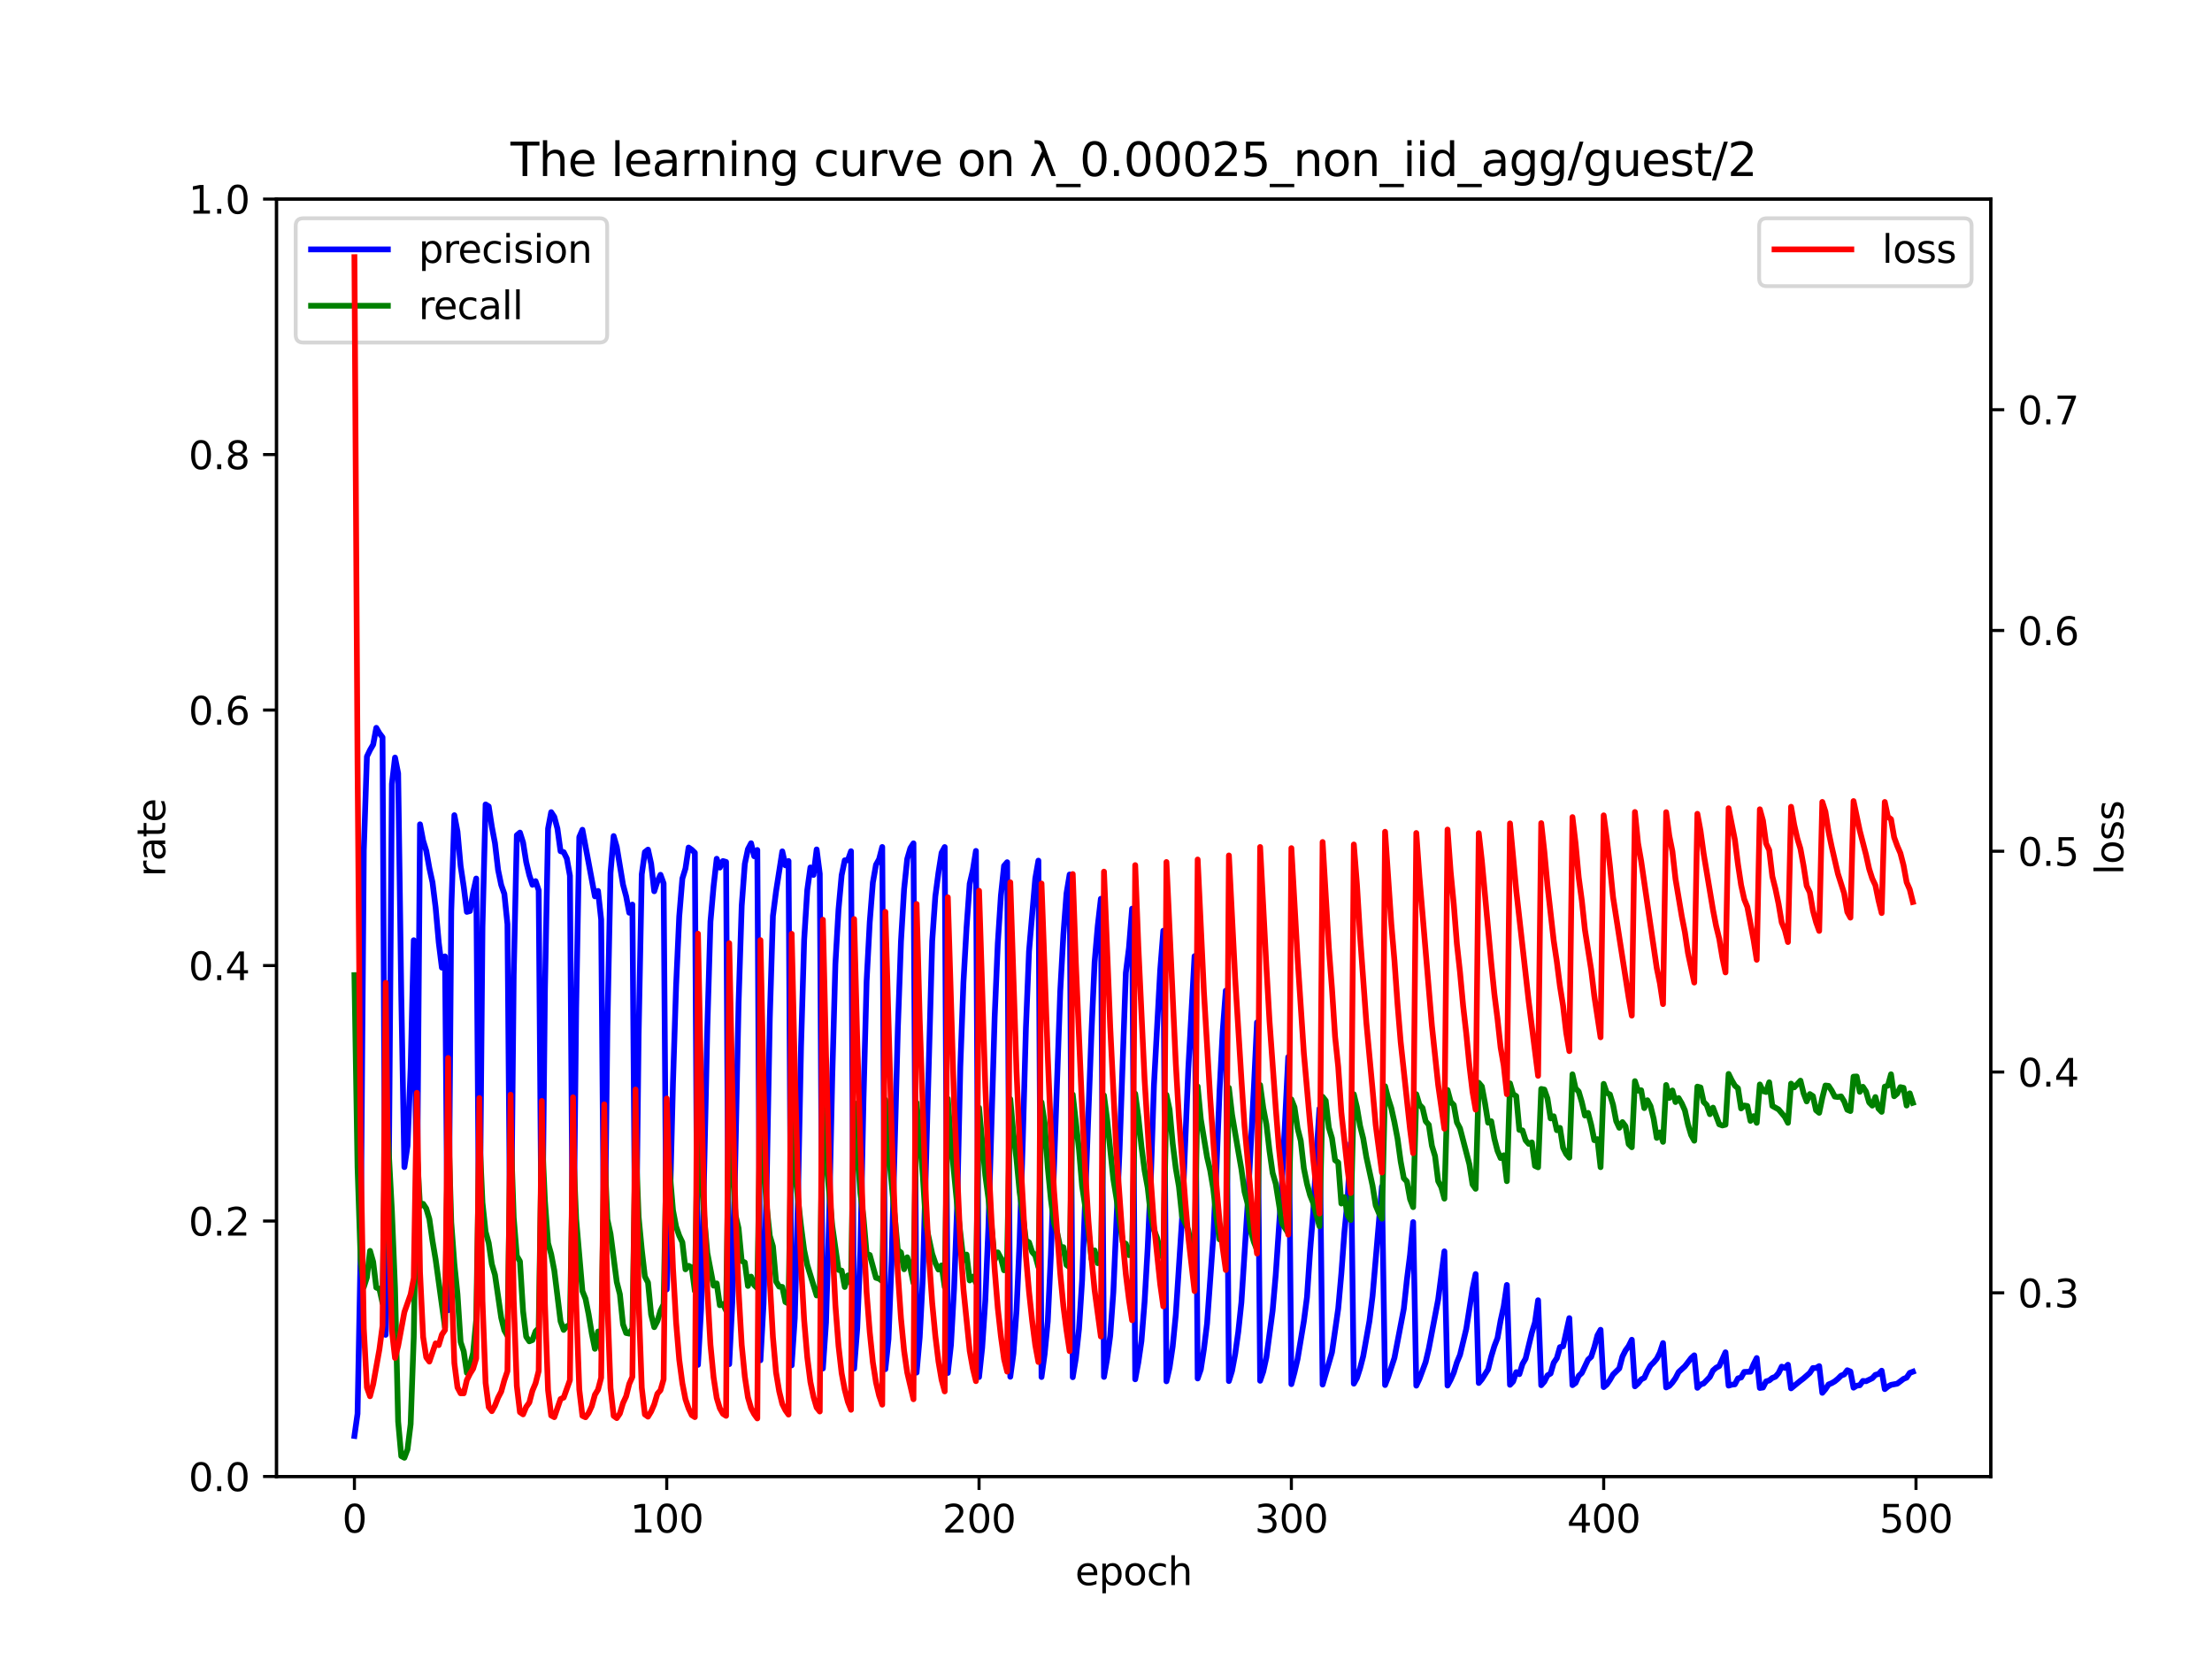 <?xml version="1.0" encoding="utf-8" standalone="no"?>
<!DOCTYPE svg PUBLIC "-//W3C//DTD SVG 1.1//EN"
  "http://www.w3.org/Graphics/SVG/1.1/DTD/svg11.dtd">
<svg xmlns:xlink="http://www.w3.org/1999/xlink" width="576pt" height="432pt" viewBox="0 0 576 432" xmlns="http://www.w3.org/2000/svg" version="1.1">
 <defs>
  <style type="text/css">*{stroke-linejoin: round; stroke-linecap: butt}</style>
 </defs>
 <g id="figure_1">
  <g id="patch_1">
   <path d="M 0 432 
L 576 432 
L 576 0 
L 0 0 
z
" style="fill: #ffffff"/>
  </g>
  <g id="axes_1">
   <g id="patch_2">
    <path d="M 72 384.48 
L 518.4 384.48 
L 518.4 51.84 
L 72 51.84 
z
" style="fill: #ffffff"/>
   </g>
   <g id="matplotlib.axis_1">
    <g id="xtick_1">
     <g id="line2d_1">
      <defs>
       <path id="m9021e079ed" d="M 0 0 
L 0 3.5 
" style="stroke: #000000; stroke-width: 0.8"/>
      </defs>
      <g>
       <use xlink:href="#m9021e079ed" x="92.291" y="384.48" style="stroke: #000000; stroke-width: 0.8"/>
      </g>
     </g>
     <g id="text_1">
      <!-- 0 -->
      <g transform="translate(89.11 399.078) scale(0.1 -0.1)">
       <defs>
        <path id="DejaVuSans-30" d="M 2034 4250 
Q 1547 4250 1301 3770 
Q 1056 3291 1056 2328 
Q 1056 1369 1301 889 
Q 1547 409 2034 409 
Q 2525 409 2770 889 
Q 3016 1369 3016 2328 
Q 3016 3291 2770 3770 
Q 2525 4250 2034 4250 
z
M 2034 4750 
Q 2819 4750 3233 4129 
Q 3647 3509 3647 2328 
Q 3647 1150 3233 529 
Q 2819 -91 2034 -91 
Q 1250 -91 836 529 
Q 422 1150 422 2328 
Q 422 3509 836 4129 
Q 1250 4750 2034 4750 
z
" transform="scale(0.016)"/>
       </defs>
       <use xlink:href="#DejaVuSans-30"/>
      </g>
     </g>
    </g>
    <g id="xtick_2">
     <g id="line2d_2">
      <g>
       <use xlink:href="#m9021e079ed" x="173.617" y="384.48" style="stroke: #000000; stroke-width: 0.8"/>
      </g>
     </g>
     <g id="text_2">
      <!-- 100 -->
      <g transform="translate(164.073 399.078) scale(0.1 -0.1)">
       <defs>
        <path id="DejaVuSans-31" d="M 794 531 
L 1825 531 
L 1825 4091 
L 703 3866 
L 703 4441 
L 1819 4666 
L 2450 4666 
L 2450 531 
L 3481 531 
L 3481 0 
L 794 0 
L 794 531 
z
" transform="scale(0.016)"/>
       </defs>
       <use xlink:href="#DejaVuSans-31"/>
       <use xlink:href="#DejaVuSans-30" x="63.623"/>
       <use xlink:href="#DejaVuSans-30" x="127.246"/>
      </g>
     </g>
    </g>
    <g id="xtick_3">
     <g id="line2d_3">
      <g>
       <use xlink:href="#m9021e079ed" x="254.943" y="384.48" style="stroke: #000000; stroke-width: 0.8"/>
      </g>
     </g>
     <g id="text_3">
      <!-- 200 -->
      <g transform="translate(245.4 399.078) scale(0.1 -0.1)">
       <defs>
        <path id="DejaVuSans-32" d="M 1228 531 
L 3431 531 
L 3431 0 
L 469 0 
L 469 531 
Q 828 903 1448 1529 
Q 2069 2156 2228 2338 
Q 2531 2678 2651 2914 
Q 2772 3150 2772 3378 
Q 2772 3750 2511 3984 
Q 2250 4219 1831 4219 
Q 1534 4219 1204 4116 
Q 875 4013 500 3803 
L 500 4441 
Q 881 4594 1212 4672 
Q 1544 4750 1819 4750 
Q 2544 4750 2975 4387 
Q 3406 4025 3406 3419 
Q 3406 3131 3298 2873 
Q 3191 2616 2906 2266 
Q 2828 2175 2409 1742 
Q 1991 1309 1228 531 
z
" transform="scale(0.016)"/>
       </defs>
       <use xlink:href="#DejaVuSans-32"/>
       <use xlink:href="#DejaVuSans-30" x="63.623"/>
       <use xlink:href="#DejaVuSans-30" x="127.246"/>
      </g>
     </g>
    </g>
    <g id="xtick_4">
     <g id="line2d_4">
      <g>
       <use xlink:href="#m9021e079ed" x="336.27" y="384.48" style="stroke: #000000; stroke-width: 0.8"/>
      </g>
     </g>
     <g id="text_4">
      <!-- 300 -->
      <g transform="translate(326.726 399.078) scale(0.1 -0.1)">
       <defs>
        <path id="DejaVuSans-33" d="M 2597 2516 
Q 3050 2419 3304 2112 
Q 3559 1806 3559 1356 
Q 3559 666 3084 287 
Q 2609 -91 1734 -91 
Q 1441 -91 1130 -33 
Q 819 25 488 141 
L 488 750 
Q 750 597 1062 519 
Q 1375 441 1716 441 
Q 2309 441 2620 675 
Q 2931 909 2931 1356 
Q 2931 1769 2642 2001 
Q 2353 2234 1838 2234 
L 1294 2234 
L 1294 2753 
L 1863 2753 
Q 2328 2753 2575 2939 
Q 2822 3125 2822 3475 
Q 2822 3834 2567 4026 
Q 2313 4219 1838 4219 
Q 1578 4219 1281 4162 
Q 984 4106 628 3988 
L 628 4550 
Q 988 4650 1302 4700 
Q 1616 4750 1894 4750 
Q 2613 4750 3031 4423 
Q 3450 4097 3450 3541 
Q 3450 3153 3228 2886 
Q 3006 2619 2597 2516 
z
" transform="scale(0.016)"/>
       </defs>
       <use xlink:href="#DejaVuSans-33"/>
       <use xlink:href="#DejaVuSans-30" x="63.623"/>
       <use xlink:href="#DejaVuSans-30" x="127.246"/>
      </g>
     </g>
    </g>
    <g id="xtick_5">
     <g id="line2d_5">
      <g>
       <use xlink:href="#m9021e079ed" x="417.596" y="384.48" style="stroke: #000000; stroke-width: 0.8"/>
      </g>
     </g>
     <g id="text_5">
      <!-- 400 -->
      <g transform="translate(408.052 399.078) scale(0.1 -0.1)">
       <defs>
        <path id="DejaVuSans-34" d="M 2419 4116 
L 825 1625 
L 2419 1625 
L 2419 4116 
z
M 2253 4666 
L 3047 4666 
L 3047 1625 
L 3713 1625 
L 3713 1100 
L 3047 1100 
L 3047 0 
L 2419 0 
L 2419 1100 
L 313 1100 
L 313 1709 
L 2253 4666 
z
" transform="scale(0.016)"/>
       </defs>
       <use xlink:href="#DejaVuSans-34"/>
       <use xlink:href="#DejaVuSans-30" x="63.623"/>
       <use xlink:href="#DejaVuSans-30" x="127.246"/>
      </g>
     </g>
    </g>
    <g id="xtick_6">
     <g id="line2d_6">
      <g>
       <use xlink:href="#m9021e079ed" x="498.922" y="384.48" style="stroke: #000000; stroke-width: 0.8"/>
      </g>
     </g>
     <g id="text_6">
      <!-- 500 -->
      <g transform="translate(489.379 399.078) scale(0.1 -0.1)">
       <defs>
        <path id="DejaVuSans-35" d="M 691 4666 
L 3169 4666 
L 3169 4134 
L 1269 4134 
L 1269 2991 
Q 1406 3038 1543 3061 
Q 1681 3084 1819 3084 
Q 2600 3084 3056 2656 
Q 3513 2228 3513 1497 
Q 3513 744 3044 326 
Q 2575 -91 1722 -91 
Q 1428 -91 1123 -41 
Q 819 9 494 109 
L 494 744 
Q 775 591 1075 516 
Q 1375 441 1709 441 
Q 2250 441 2565 725 
Q 2881 1009 2881 1497 
Q 2881 1984 2565 2268 
Q 2250 2553 1709 2553 
Q 1456 2553 1204 2497 
Q 953 2441 691 2322 
L 691 4666 
z
" transform="scale(0.016)"/>
       </defs>
       <use xlink:href="#DejaVuSans-35"/>
       <use xlink:href="#DejaVuSans-30" x="63.623"/>
       <use xlink:href="#DejaVuSans-30" x="127.246"/>
      </g>
     </g>
    </g>
    <g id="text_7">
     <!-- epoch -->
     <g transform="translate(279.972 412.757) scale(0.1 -0.1)">
      <defs>
       <path id="DejaVuSans-65" d="M 3597 1894 
L 3597 1613 
L 953 1613 
Q 991 1019 1311 708 
Q 1631 397 2203 397 
Q 2534 397 2845 478 
Q 3156 559 3463 722 
L 3463 178 
Q 3153 47 2828 -22 
Q 2503 -91 2169 -91 
Q 1331 -91 842 396 
Q 353 884 353 1716 
Q 353 2575 817 3079 
Q 1281 3584 2069 3584 
Q 2775 3584 3186 3129 
Q 3597 2675 3597 1894 
z
M 3022 2063 
Q 3016 2534 2758 2815 
Q 2500 3097 2075 3097 
Q 1594 3097 1305 2825 
Q 1016 2553 972 2059 
L 3022 2063 
z
" transform="scale(0.016)"/>
       <path id="DejaVuSans-70" d="M 1159 525 
L 1159 -1331 
L 581 -1331 
L 581 3500 
L 1159 3500 
L 1159 2969 
Q 1341 3281 1617 3432 
Q 1894 3584 2278 3584 
Q 2916 3584 3314 3078 
Q 3713 2572 3713 1747 
Q 3713 922 3314 415 
Q 2916 -91 2278 -91 
Q 1894 -91 1617 61 
Q 1341 213 1159 525 
z
M 3116 1747 
Q 3116 2381 2855 2742 
Q 2594 3103 2138 3103 
Q 1681 3103 1420 2742 
Q 1159 2381 1159 1747 
Q 1159 1113 1420 752 
Q 1681 391 2138 391 
Q 2594 391 2855 752 
Q 3116 1113 3116 1747 
z
" transform="scale(0.016)"/>
       <path id="DejaVuSans-6f" d="M 1959 3097 
Q 1497 3097 1228 2736 
Q 959 2375 959 1747 
Q 959 1119 1226 758 
Q 1494 397 1959 397 
Q 2419 397 2687 759 
Q 2956 1122 2956 1747 
Q 2956 2369 2687 2733 
Q 2419 3097 1959 3097 
z
M 1959 3584 
Q 2709 3584 3137 3096 
Q 3566 2609 3566 1747 
Q 3566 888 3137 398 
Q 2709 -91 1959 -91 
Q 1206 -91 779 398 
Q 353 888 353 1747 
Q 353 2609 779 3096 
Q 1206 3584 1959 3584 
z
" transform="scale(0.016)"/>
       <path id="DejaVuSans-63" d="M 3122 3366 
L 3122 2828 
Q 2878 2963 2633 3030 
Q 2388 3097 2138 3097 
Q 1578 3097 1268 2742 
Q 959 2388 959 1747 
Q 959 1106 1268 751 
Q 1578 397 2138 397 
Q 2388 397 2633 464 
Q 2878 531 3122 666 
L 3122 134 
Q 2881 22 2623 -34 
Q 2366 -91 2075 -91 
Q 1284 -91 818 406 
Q 353 903 353 1747 
Q 353 2603 823 3093 
Q 1294 3584 2113 3584 
Q 2378 3584 2631 3529 
Q 2884 3475 3122 3366 
z
" transform="scale(0.016)"/>
       <path id="DejaVuSans-68" d="M 3513 2113 
L 3513 0 
L 2938 0 
L 2938 2094 
Q 2938 2591 2744 2837 
Q 2550 3084 2163 3084 
Q 1697 3084 1428 2787 
Q 1159 2491 1159 1978 
L 1159 0 
L 581 0 
L 581 4863 
L 1159 4863 
L 1159 2956 
Q 1366 3272 1645 3428 
Q 1925 3584 2291 3584 
Q 2894 3584 3203 3211 
Q 3513 2838 3513 2113 
z
" transform="scale(0.016)"/>
      </defs>
      <use xlink:href="#DejaVuSans-65"/>
      <use xlink:href="#DejaVuSans-70" x="61.523"/>
      <use xlink:href="#DejaVuSans-6f" x="125"/>
      <use xlink:href="#DejaVuSans-63" x="186.182"/>
      <use xlink:href="#DejaVuSans-68" x="241.162"/>
     </g>
    </g>
   </g>
   <g id="matplotlib.axis_2">
    <g id="ytick_1">
     <g id="line2d_7">
      <defs>
       <path id="mcb23f4c0fc" d="M 0 0 
L -3.5 0 
" style="stroke: #000000; stroke-width: 0.8"/>
      </defs>
      <g>
       <use xlink:href="#mcb23f4c0fc" x="72" y="384.48" style="stroke: #000000; stroke-width: 0.8"/>
      </g>
     </g>
     <g id="text_8">
      <!-- 0.0 -->
      <g transform="translate(49.097 388.279) scale(0.1 -0.1)">
       <defs>
        <path id="DejaVuSans-2e" d="M 684 794 
L 1344 794 
L 1344 0 
L 684 0 
L 684 794 
z
" transform="scale(0.016)"/>
       </defs>
       <use xlink:href="#DejaVuSans-30"/>
       <use xlink:href="#DejaVuSans-2e" x="63.623"/>
       <use xlink:href="#DejaVuSans-30" x="95.41"/>
      </g>
     </g>
    </g>
    <g id="ytick_2">
     <g id="line2d_8">
      <g>
       <use xlink:href="#mcb23f4c0fc" x="72" y="317.952" style="stroke: #000000; stroke-width: 0.8"/>
      </g>
     </g>
     <g id="text_9">
      <!-- 0.2 -->
      <g transform="translate(49.097 321.751) scale(0.1 -0.1)">
       <use xlink:href="#DejaVuSans-30"/>
       <use xlink:href="#DejaVuSans-2e" x="63.623"/>
       <use xlink:href="#DejaVuSans-32" x="95.41"/>
      </g>
     </g>
    </g>
    <g id="ytick_3">
     <g id="line2d_9">
      <g>
       <use xlink:href="#mcb23f4c0fc" x="72" y="251.424" style="stroke: #000000; stroke-width: 0.8"/>
      </g>
     </g>
     <g id="text_10">
      <!-- 0.4 -->
      <g transform="translate(49.097 255.223) scale(0.1 -0.1)">
       <use xlink:href="#DejaVuSans-30"/>
       <use xlink:href="#DejaVuSans-2e" x="63.623"/>
       <use xlink:href="#DejaVuSans-34" x="95.41"/>
      </g>
     </g>
    </g>
    <g id="ytick_4">
     <g id="line2d_10">
      <g>
       <use xlink:href="#mcb23f4c0fc" x="72" y="184.896" style="stroke: #000000; stroke-width: 0.8"/>
      </g>
     </g>
     <g id="text_11">
      <!-- 0.6 -->
      <g transform="translate(49.097 188.695) scale(0.1 -0.1)">
       <defs>
        <path id="DejaVuSans-36" d="M 2113 2584 
Q 1688 2584 1439 2293 
Q 1191 2003 1191 1497 
Q 1191 994 1439 701 
Q 1688 409 2113 409 
Q 2538 409 2786 701 
Q 3034 994 3034 1497 
Q 3034 2003 2786 2293 
Q 2538 2584 2113 2584 
z
M 3366 4563 
L 3366 3988 
Q 3128 4100 2886 4159 
Q 2644 4219 2406 4219 
Q 1781 4219 1451 3797 
Q 1122 3375 1075 2522 
Q 1259 2794 1537 2939 
Q 1816 3084 2150 3084 
Q 2853 3084 3261 2657 
Q 3669 2231 3669 1497 
Q 3669 778 3244 343 
Q 2819 -91 2113 -91 
Q 1303 -91 875 529 
Q 447 1150 447 2328 
Q 447 3434 972 4092 
Q 1497 4750 2381 4750 
Q 2619 4750 2861 4703 
Q 3103 4656 3366 4563 
z
" transform="scale(0.016)"/>
       </defs>
       <use xlink:href="#DejaVuSans-30"/>
       <use xlink:href="#DejaVuSans-2e" x="63.623"/>
       <use xlink:href="#DejaVuSans-36" x="95.41"/>
      </g>
     </g>
    </g>
    <g id="ytick_5">
     <g id="line2d_11">
      <g>
       <use xlink:href="#mcb23f4c0fc" x="72" y="118.368" style="stroke: #000000; stroke-width: 0.8"/>
      </g>
     </g>
     <g id="text_12">
      <!-- 0.8 -->
      <g transform="translate(49.097 122.167) scale(0.1 -0.1)">
       <defs>
        <path id="DejaVuSans-38" d="M 2034 2216 
Q 1584 2216 1326 1975 
Q 1069 1734 1069 1313 
Q 1069 891 1326 650 
Q 1584 409 2034 409 
Q 2484 409 2743 651 
Q 3003 894 3003 1313 
Q 3003 1734 2745 1975 
Q 2488 2216 2034 2216 
z
M 1403 2484 
Q 997 2584 770 2862 
Q 544 3141 544 3541 
Q 544 4100 942 4425 
Q 1341 4750 2034 4750 
Q 2731 4750 3128 4425 
Q 3525 4100 3525 3541 
Q 3525 3141 3298 2862 
Q 3072 2584 2669 2484 
Q 3125 2378 3379 2068 
Q 3634 1759 3634 1313 
Q 3634 634 3220 271 
Q 2806 -91 2034 -91 
Q 1263 -91 848 271 
Q 434 634 434 1313 
Q 434 1759 690 2068 
Q 947 2378 1403 2484 
z
M 1172 3481 
Q 1172 3119 1398 2916 
Q 1625 2713 2034 2713 
Q 2441 2713 2670 2916 
Q 2900 3119 2900 3481 
Q 2900 3844 2670 4047 
Q 2441 4250 2034 4250 
Q 1625 4250 1398 4047 
Q 1172 3844 1172 3481 
z
" transform="scale(0.016)"/>
       </defs>
       <use xlink:href="#DejaVuSans-30"/>
       <use xlink:href="#DejaVuSans-2e" x="63.623"/>
       <use xlink:href="#DejaVuSans-38" x="95.41"/>
      </g>
     </g>
    </g>
    <g id="ytick_6">
     <g id="line2d_12">
      <g>
       <use xlink:href="#mcb23f4c0fc" x="72" y="51.84" style="stroke: #000000; stroke-width: 0.8"/>
      </g>
     </g>
     <g id="text_13">
      <!-- 1.0 -->
      <g transform="translate(49.097 55.639) scale(0.1 -0.1)">
       <use xlink:href="#DejaVuSans-31"/>
       <use xlink:href="#DejaVuSans-2e" x="63.623"/>
       <use xlink:href="#DejaVuSans-30" x="95.41"/>
      </g>
     </g>
    </g>
    <g id="text_14">
     <!-- rate -->
     <g transform="translate(43.017 228.316) rotate(-90) scale(0.1 -0.1)">
      <defs>
       <path id="DejaVuSans-72" d="M 2631 2963 
Q 2534 3019 2420 3045 
Q 2306 3072 2169 3072 
Q 1681 3072 1420 2755 
Q 1159 2438 1159 1844 
L 1159 0 
L 581 0 
L 581 3500 
L 1159 3500 
L 1159 2956 
Q 1341 3275 1631 3429 
Q 1922 3584 2338 3584 
Q 2397 3584 2469 3576 
Q 2541 3569 2628 3553 
L 2631 2963 
z
" transform="scale(0.016)"/>
       <path id="DejaVuSans-61" d="M 2194 1759 
Q 1497 1759 1228 1600 
Q 959 1441 959 1056 
Q 959 750 1161 570 
Q 1363 391 1709 391 
Q 2188 391 2477 730 
Q 2766 1069 2766 1631 
L 2766 1759 
L 2194 1759 
z
M 3341 1997 
L 3341 0 
L 2766 0 
L 2766 531 
Q 2569 213 2275 61 
Q 1981 -91 1556 -91 
Q 1019 -91 701 211 
Q 384 513 384 1019 
Q 384 1609 779 1909 
Q 1175 2209 1959 2209 
L 2766 2209 
L 2766 2266 
Q 2766 2663 2505 2880 
Q 2244 3097 1772 3097 
Q 1472 3097 1187 3025 
Q 903 2953 641 2809 
L 641 3341 
Q 956 3463 1253 3523 
Q 1550 3584 1831 3584 
Q 2591 3584 2966 3190 
Q 3341 2797 3341 1997 
z
" transform="scale(0.016)"/>
       <path id="DejaVuSans-74" d="M 1172 4494 
L 1172 3500 
L 2356 3500 
L 2356 3053 
L 1172 3053 
L 1172 1153 
Q 1172 725 1289 603 
Q 1406 481 1766 481 
L 2356 481 
L 2356 0 
L 1766 0 
Q 1100 0 847 248 
Q 594 497 594 1153 
L 594 3053 
L 172 3053 
L 172 3500 
L 594 3500 
L 594 4494 
L 1172 4494 
z
" transform="scale(0.016)"/>
      </defs>
      <use xlink:href="#DejaVuSans-72"/>
      <use xlink:href="#DejaVuSans-61" x="41.113"/>
      <use xlink:href="#DejaVuSans-74" x="102.393"/>
      <use xlink:href="#DejaVuSans-65" x="141.602"/>
     </g>
    </g>
   </g>
   <g id="line2d_13">
    <path d="M 92.291 373.92 
L 93.104 368.124 
L 93.917 325.462 
L 94.731 221.423 
L 95.544 196.993 
L 96.357 195.304 
L 97.17 193.9 
L 97.984 189.525 
L 98.797 190.92 
L 99.61 192 
L 100.424 347.593 
L 101.237 306.882 
L 102.05 204.156 
L 102.863 197.264 
L 103.677 201.375 
L 104.49 259.049 
L 105.303 303.911 
L 106.116 298.409 
L 106.93 278.071 
L 107.743 244.832 
L 108.556 316.946 
L 109.369 214.649 
L 110.183 218.9 
L 110.996 221.548 
L 111.809 226.077 
L 112.622 229.776 
L 113.436 236.345 
L 114.249 245.431 
L 115.062 251.973 
L 115.876 249.039 
L 116.689 341.203 
L 117.502 237.263 
L 118.315 212.27 
L 119.129 216.533 
L 119.942 225.506 
L 120.755 230.883 
L 121.568 237.453 
L 122.382 237.228 
L 123.195 232.403 
L 124.008 228.759 
L 124.821 332.397 
L 125.635 241.332 
L 126.448 209.472 
L 127.261 209.982 
L 128.074 215.253 
L 128.888 219.547 
L 129.701 226.516 
L 130.514 230.441 
L 131.328 232.746 
L 132.141 240.665 
L 132.954 336.263 
L 133.767 253.93 
L 134.581 217.484 
L 135.394 216.801 
L 136.207 219.377 
L 137.02 224.476 
L 137.834 227.889 
L 138.647 230.404 
L 139.46 229.445 
L 140.273 231.835 
L 141.087 334.561 
L 141.9 257.76 
L 142.713 215.778 
L 143.526 211.481 
L 144.34 212.715 
L 145.153 215.761 
L 145.966 221.653 
L 146.78 221.891 
L 147.593 223.534 
L 148.406 228.042 
L 149.219 337.743 
L 150.033 262.475 
L 150.846 217.96 
L 151.659 216.068 
L 154.912 233.407 
L 155.725 231.992 
L 156.539 239.453 
L 157.352 335.483 
L 158.165 267.399 
L 158.978 227.303 
L 159.792 217.707 
L 160.605 220.532 
L 162.232 230.355 
L 163.045 233.393 
L 163.858 237.674 
L 164.671 235.549 
L 165.485 338.325 
L 166.298 269.385 
L 167.111 227.672 
L 167.924 221.878 
L 168.738 221.234 
L 169.551 224.9 
L 170.364 232.079 
L 171.177 229.534 
L 171.991 227.792 
L 172.804 230.022 
L 173.617 335.779 
L 174.43 314.42 
L 175.244 281.86 
L 176.057 256.635 
L 176.87 238.65 
L 177.684 228.788 
L 178.497 226.15 
L 179.31 220.694 
L 180.123 221.256 
L 180.937 222.052 
L 181.75 355.406 
L 182.563 340.835 
L 184.19 267.476 
L 185.003 239.984 
L 185.816 230.785 
L 186.629 223.614 
L 187.443 225.924 
L 188.256 224.21 
L 189.069 224.442 
L 189.882 355.229 
L 190.696 339.088 
L 192.322 261.267 
L 193.136 235.868 
L 193.949 224.953 
L 194.762 221.108 
L 195.575 219.573 
L 196.389 222.964 
L 197.202 221.335 
L 198.015 354.215 
L 198.828 339.485 
L 199.642 307.944 
L 200.455 265.104 
L 201.268 238.53 
L 202.081 232.132 
L 203.708 221.69 
L 204.521 225.34 
L 205.334 224.197 
L 206.148 355.536 
L 206.961 343.219 
L 207.774 312.55 
L 208.588 272.54 
L 209.401 244.701 
L 210.214 231.739 
L 211.027 225.883 
L 211.841 227.832 
L 212.654 221.189 
L 213.467 227.553 
L 214.28 356.355 
L 215.094 344.385 
L 215.907 317.221 
L 216.72 280.266 
L 217.533 251.052 
L 218.347 236.818 
L 219.16 227.911 
L 219.973 224.016 
L 220.786 224 
L 221.6 221.653 
L 222.413 356.376 
L 223.226 345.842 
L 224.039 325.779 
L 224.853 286.17 
L 225.666 255.49 
L 226.479 240.114 
L 227.293 229.803 
L 228.106 225.189 
L 228.919 223.725 
L 229.732 220.552 
L 230.546 356.532 
L 231.359 348.71 
L 232.172 328.404 
L 233.799 267.723 
L 234.612 245.138 
L 235.425 231.528 
L 236.238 223.663 
L 237.052 220.865 
L 237.865 219.595 
L 238.678 357.419 
L 239.491 348.213 
L 240.305 332.575 
L 242.745 245.035 
L 243.558 233.394 
L 244.371 227.241 
L 245.184 222.061 
L 245.998 220.567 
L 246.811 357.52 
L 247.624 350.21 
L 248.437 335.55 
L 249.251 313.812 
L 250.064 277.743 
L 250.877 255.844 
L 251.69 241.478 
L 252.504 230.129 
L 253.317 226.615 
L 254.13 221.573 
L 254.943 358.585 
L 255.757 350.942 
L 256.57 338.664 
L 257.383 319.497 
L 259.01 264.775 
L 259.823 245.646 
L 260.636 233.184 
L 261.45 225.466 
L 262.263 224.515 
L 263.076 358.507 
L 263.889 352.515 
L 264.703 341.243 
L 265.516 322.866 
L 266.329 297.195 
L 267.142 267.758 
L 267.956 247.712 
L 269.582 228.762 
L 270.395 224.108 
L 271.209 358.576 
L 272.022 352.573 
L 272.835 344.087 
L 273.649 326.76 
L 276.088 258.102 
L 276.902 243.396 
L 277.715 232.65 
L 278.528 227.718 
L 279.341 358.626 
L 280.155 353.685 
L 280.968 346.066 
L 281.781 333.372 
L 284.221 268.702 
L 285.034 250.541 
L 285.847 241.105 
L 286.661 234.04 
L 287.474 358.547 
L 288.287 353.852 
L 289.101 347.806 
L 289.914 336.466 
L 291.54 299.205 
L 293.167 253.321 
L 293.98 246.808 
L 294.793 236.608 
L 295.607 359.171 
L 296.42 354.775 
L 297.233 349.186 
L 298.046 339.025 
L 298.86 324.885 
L 299.673 306.898 
L 300.486 282.57 
L 302.113 252.654 
L 302.926 242.355 
L 303.739 359.689 
L 304.553 356.142 
L 305.366 350.615 
L 306.179 342.296 
L 307.806 317.345 
L 309.432 278.333 
L 311.059 248.976 
L 311.872 358.954 
L 312.685 356.601 
L 313.498 351.298 
L 314.312 344.682 
L 315.938 322.135 
L 316.751 304.52 
L 317.565 284.126 
L 318.378 268.698 
L 319.191 257.966 
L 320.005 359.631 
L 320.818 356.983 
L 321.631 352.623 
L 322.444 346.83 
L 323.258 339.13 
L 324.884 313.713 
L 326.511 283.245 
L 327.324 266.223 
L 328.137 359.552 
L 328.95 357.16 
L 329.764 353.464 
L 331.39 341.269 
L 332.203 331.881 
L 333.83 307.954 
L 335.457 275.234 
L 336.27 360.427 
L 337.083 357.368 
L 337.896 353.861 
L 339.523 344.048 
L 340.336 337.768 
L 341.149 325.686 
L 341.963 315.641 
L 342.776 301.014 
L 343.589 288.672 
L 344.402 360.541 
L 346.842 352.148 
L 348.469 340.763 
L 349.282 331.654 
L 350.095 320.713 
L 350.909 312.353 
L 351.722 297.633 
L 352.535 360.302 
L 353.348 358.833 
L 354.162 356.297 
L 354.975 353.154 
L 356.601 343.979 
L 357.415 337.426 
L 359.854 308.97 
L 360.668 360.662 
L 361.481 358.554 
L 363.107 353.59 
L 365.547 340.81 
L 366.361 333.202 
L 367.174 326.773 
L 367.987 318.233 
L 368.8 360.823 
L 369.614 359.069 
L 371.24 354.663 
L 372.053 351.198 
L 374.493 338.402 
L 376.12 325.846 
L 376.933 360.798 
L 377.746 359.288 
L 378.559 357.44 
L 379.373 354.766 
L 380.186 352.806 
L 381.812 346.025 
L 383.439 335.619 
L 384.252 331.757 
L 385.066 360.127 
L 385.879 359.167 
L 387.505 356.567 
L 388.319 353.221 
L 389.132 350.531 
L 389.945 348.434 
L 390.758 343.857 
L 391.572 340.159 
L 392.385 334.598 
L 393.198 360.6 
L 394.011 359.738 
L 394.825 357.304 
L 395.638 357.83 
L 396.451 355.177 
L 397.264 353.782 
L 398.891 347.032 
L 399.704 344.353 
L 400.518 338.582 
L 401.331 360.704 
L 402.144 359.784 
L 402.957 358.151 
L 403.771 357.662 
L 404.584 354.858 
L 405.397 353.663 
L 406.21 350.787 
L 407.024 350.582 
L 408.65 343.235 
L 409.463 360.689 
L 410.277 360.106 
L 411.09 358.265 
L 411.903 357.515 
L 413.53 354.055 
L 414.343 353.306 
L 415.156 350.809 
L 415.97 347.732 
L 416.783 346.273 
L 417.596 361.199 
L 418.409 360.522 
L 419.223 359.319 
L 420.036 357.914 
L 421.662 356.325 
L 422.476 353.248 
L 423.289 351.644 
L 424.102 350.517 
L 424.915 348.865 
L 425.729 361 
L 426.542 360.263 
L 427.355 359.19 
L 428.168 358.79 
L 428.982 357.015 
L 429.795 355.568 
L 430.608 354.778 
L 431.422 353.81 
L 432.235 352.187 
L 433.048 349.728 
L 433.861 361.29 
L 434.675 360.898 
L 435.488 360.002 
L 436.301 358.861 
L 437.114 357.285 
L 438.741 355.791 
L 440.367 353.658 
L 441.181 352.918 
L 441.994 361.388 
L 442.807 360.524 
L 443.62 360.259 
L 445.247 358.542 
L 446.06 356.87 
L 446.874 356.16 
L 447.687 355.727 
L 449.313 352.132 
L 450.127 360.82 
L 450.94 360.567 
L 451.753 360.477 
L 452.566 358.929 
L 453.38 358.699 
L 454.193 357.242 
L 455.819 357.19 
L 456.633 355.237 
L 457.446 353.63 
L 458.259 361.422 
L 459.072 361.305 
L 459.886 359.711 
L 460.699 359.472 
L 461.512 358.811 
L 462.326 358.488 
L 463.139 357.539 
L 463.952 355.866 
L 464.765 356.201 
L 465.579 355.373 
L 466.392 361.526 
L 468.832 359.537 
L 469.645 358.923 
L 471.271 357.498 
L 472.085 356.225 
L 472.898 356.224 
L 473.711 355.734 
L 474.524 362.691 
L 475.338 361.739 
L 476.151 360.51 
L 476.964 360.172 
L 477.778 359.694 
L 478.591 359.032 
L 479.404 358.211 
L 480.217 357.897 
L 481.031 356.806 
L 481.844 357.147 
L 482.657 361.351 
L 483.47 360.829 
L 484.284 360.712 
L 485.097 359.593 
L 485.91 359.669 
L 487.537 358.89 
L 488.35 358.006 
L 489.163 357.791 
L 489.976 356.926 
L 490.79 361.725 
L 491.603 361.065 
L 492.416 360.614 
L 494.043 360.304 
L 495.669 359.064 
L 496.483 358.73 
L 497.296 357.5 
L 498.109 357.193 
L 498.109 357.193 
" clip-path="url(#p1796d39c0d)" style="fill: none; stroke: #0000ff; stroke-width: 1.5; stroke-linecap: square"/>
   </g>
   <g id="line2d_14">
    <path d="M 92.291 253.921 
L 93.104 303.881 
L 93.917 328.109 
L 94.731 335.16 
L 95.544 332.641 
L 96.357 325.717 
L 97.17 328.57 
L 97.984 335.285 
L 98.797 335.625 
L 99.61 339.315 
L 100.424 284.887 
L 102.05 315.37 
L 102.863 335.495 
L 103.677 370.169 
L 104.49 379.164 
L 105.303 379.601 
L 106.116 377.426 
L 106.93 370.849 
L 107.743 348.165 
L 108.556 299.952 
L 109.369 314.088 
L 110.183 313.473 
L 110.996 314.693 
L 111.809 317.435 
L 112.622 323.139 
L 113.436 327.974 
L 115.876 345.674 
L 116.689 291.301 
L 117.502 318.267 
L 118.315 329.078 
L 119.129 337.022 
L 119.942 349.455 
L 120.755 351.89 
L 121.568 357.49 
L 122.382 355.481 
L 123.195 352.285 
L 124.008 343.679 
L 124.821 295.115 
L 125.635 313.165 
L 126.448 320.72 
L 127.261 323.671 
L 128.074 329.188 
L 128.888 331.944 
L 130.514 343.122 
L 131.328 346.418 
L 132.141 347.844 
L 132.954 293.51 
L 133.767 317.071 
L 134.581 327.04 
L 135.394 328.446 
L 136.207 341.433 
L 137.02 348.072 
L 137.834 349.277 
L 138.647 348.951 
L 139.46 346.68 
L 140.273 345.845 
L 141.087 294.919 
L 141.9 312.757 
L 142.713 323.721 
L 143.526 326.588 
L 144.34 330.841 
L 145.966 344.064 
L 146.78 346.308 
L 147.593 345.352 
L 148.406 345.043 
L 149.219 298.078 
L 150.033 317.456 
L 151.659 336.193 
L 152.472 338.203 
L 153.286 342.296 
L 154.099 347.255 
L 154.912 351.229 
L 155.725 346.729 
L 156.539 351.545 
L 157.352 298.973 
L 158.165 317.549 
L 158.978 321.283 
L 160.605 333.839 
L 161.418 337.028 
L 162.232 344.865 
L 163.045 347.104 
L 163.858 347.277 
L 164.671 345.958 
L 165.485 296.131 
L 166.298 316.897 
L 167.111 325.355 
L 167.924 332.406 
L 168.738 333.974 
L 169.551 342.298 
L 170.364 345.595 
L 171.177 344.023 
L 171.991 341.281 
L 172.804 339.632 
L 173.617 297.243 
L 174.43 305.555 
L 175.244 315.128 
L 176.057 319.392 
L 176.87 321.763 
L 177.684 323.484 
L 178.497 330.529 
L 179.31 329.614 
L 180.123 330.058 
L 180.937 336.168 
L 181.75 290.589 
L 182.563 305.019 
L 183.376 317.063 
L 184.19 326.265 
L 185.816 334.783 
L 186.629 334.199 
L 187.443 339.879 
L 188.256 339.56 
L 189.069 341.253 
L 189.882 289.086 
L 191.509 316.341 
L 192.322 319.845 
L 193.136 328.344 
L 193.949 328.747 
L 194.762 334.862 
L 195.575 332.424 
L 196.389 334.648 
L 197.202 335.443 
L 198.015 288.384 
L 198.828 303.317 
L 199.642 314.112 
L 200.455 321.806 
L 201.268 324.532 
L 202.081 333.692 
L 202.895 335.034 
L 203.708 335.11 
L 204.521 339.041 
L 205.334 339.453 
L 206.148 290.603 
L 206.961 304.795 
L 208.588 319.263 
L 209.401 325.519 
L 210.214 329.391 
L 212.654 337.343 
L 213.467 336.519 
L 214.28 286.97 
L 215.094 301.584 
L 216.72 319.207 
L 218.347 330.677 
L 219.16 330.87 
L 219.973 335.129 
L 220.786 332.121 
L 221.6 334.088 
L 222.413 287.183 
L 224.039 310.652 
L 224.853 317.066 
L 225.666 326.473 
L 226.479 326.789 
L 228.106 332.729 
L 228.919 332.975 
L 229.732 333.617 
L 230.546 286.395 
L 231.359 299.296 
L 233.799 325.511 
L 234.612 326.148 
L 235.425 330.511 
L 236.238 327.395 
L 237.052 330.192 
L 237.865 334.108 
L 238.678 287.162 
L 239.491 295.792 
L 240.305 306.22 
L 241.118 318.944 
L 242.745 326.489 
L 243.558 328.887 
L 244.371 330.59 
L 245.184 329.509 
L 245.998 335.145 
L 246.811 286.102 
L 247.624 297.17 
L 249.251 313.896 
L 250.877 328.166 
L 251.69 326.684 
L 252.504 333.43 
L 253.317 332.437 
L 254.13 333.979 
L 254.943 288.456 
L 256.57 306.017 
L 257.383 312.063 
L 258.197 319.5 
L 259.01 328.093 
L 259.823 326.12 
L 260.636 327.646 
L 261.45 330.779 
L 262.263 327.173 
L 263.076 286.199 
L 263.889 295.148 
L 264.703 301.937 
L 265.516 310.438 
L 266.329 316.167 
L 267.142 322.986 
L 267.956 323.509 
L 268.769 326.003 
L 269.582 326.944 
L 270.395 329.939 
L 271.209 287.03 
L 272.022 292.368 
L 272.835 303.953 
L 273.649 312.288 
L 274.462 318.491 
L 275.275 320.968 
L 276.088 324.735 
L 276.902 324.754 
L 277.715 329.401 
L 278.528 330.004 
L 279.341 285.007 
L 280.968 299.293 
L 281.781 308.871 
L 282.594 314.224 
L 283.408 320.329 
L 284.221 327.835 
L 285.034 325.597 
L 285.847 328.935 
L 286.661 328.199 
L 287.474 285.229 
L 288.287 291.454 
L 289.914 307.039 
L 290.727 312.053 
L 292.354 323.448 
L 293.167 323.882 
L 293.98 326.841 
L 294.793 325.659 
L 295.607 284.801 
L 296.42 290.847 
L 297.233 298.53 
L 298.046 304.792 
L 298.86 309.269 
L 299.673 316.511 
L 300.486 320.242 
L 301.299 322.335 
L 302.113 325.96 
L 302.926 327.68 
L 303.739 285.086 
L 304.553 288.926 
L 305.366 297.768 
L 306.179 304.251 
L 306.992 308.981 
L 307.806 316.705 
L 309.432 320.315 
L 310.245 324.684 
L 311.059 326.711 
L 311.872 282.905 
L 312.685 291.424 
L 314.312 301.269 
L 315.125 304.75 
L 315.938 309.594 
L 316.751 316.877 
L 317.565 322.742 
L 318.378 321.436 
L 319.191 324.999 
L 320.005 283.268 
L 320.818 290.218 
L 322.444 299.78 
L 323.258 304.425 
L 324.071 310.345 
L 324.884 313.448 
L 325.697 320.606 
L 326.511 323.437 
L 327.324 325.455 
L 328.137 282.531 
L 328.95 288.502 
L 329.764 292.757 
L 330.577 299.725 
L 331.39 305.428 
L 332.203 308.242 
L 333.83 318.549 
L 335.457 321.112 
L 336.27 286.272 
L 337.083 288.314 
L 337.896 293.831 
L 338.71 297.044 
L 339.523 304.235 
L 340.336 308.257 
L 341.149 311.247 
L 341.963 313.282 
L 343.589 319.299 
L 344.402 285.589 
L 345.216 286.614 
L 346.029 293.648 
L 346.842 296.366 
L 347.655 302.122 
L 348.469 302.712 
L 349.282 313.396 
L 350.095 311.742 
L 350.909 316.439 
L 351.722 317.701 
L 352.535 284.94 
L 353.348 288.347 
L 354.162 293.18 
L 354.975 296.435 
L 355.788 301.26 
L 357.415 308.772 
L 358.228 313.899 
L 359.041 315.84 
L 359.854 317.347 
L 360.668 282.856 
L 361.481 286.009 
L 362.294 288.556 
L 363.107 292.228 
L 363.921 296.514 
L 364.734 302.458 
L 365.547 306.815 
L 366.361 307.675 
L 367.174 312.249 
L 367.987 314.339 
L 368.8 284.935 
L 369.614 287.651 
L 370.427 288.504 
L 371.24 291.962 
L 372.053 292.898 
L 372.867 298.367 
L 373.68 301.04 
L 374.493 307.565 
L 375.306 309.11 
L 376.12 312.127 
L 376.933 283.826 
L 377.746 286.892 
L 378.559 287.728 
L 379.373 292.266 
L 380.186 293.82 
L 382.626 303.191 
L 383.439 308.415 
L 384.252 309.566 
L 385.066 281.945 
L 385.879 282.914 
L 386.692 287.288 
L 387.505 292.345 
L 388.319 291.976 
L 389.132 296.514 
L 389.945 299.667 
L 390.758 301.562 
L 391.572 300.827 
L 392.385 307.577 
L 393.198 282.102 
L 394.011 284.903 
L 394.825 285.418 
L 395.638 294.227 
L 396.451 294.361 
L 397.264 296.922 
L 398.078 297.861 
L 398.891 297.482 
L 399.704 303.599 
L 400.518 303.97 
L 401.331 283.557 
L 402.144 283.722 
L 402.957 286.044 
L 403.771 291.231 
L 404.584 290.671 
L 405.397 294.309 
L 406.21 293.697 
L 407.024 298.87 
L 407.837 300.507 
L 408.65 301.462 
L 409.463 279.749 
L 410.277 283.415 
L 411.09 284.235 
L 411.903 286.978 
L 412.716 290.494 
L 413.53 289.794 
L 414.343 292.904 
L 415.156 296.904 
L 415.97 296.628 
L 416.783 303.932 
L 417.596 282.236 
L 418.409 284.589 
L 419.223 284.993 
L 420.036 287.668 
L 420.849 291.914 
L 421.662 293.675 
L 422.476 292.191 
L 423.289 293.28 
L 424.102 297.933 
L 424.915 298.746 
L 425.729 281.524 
L 426.542 284.014 
L 427.355 283.892 
L 428.168 288.553 
L 428.982 286.499 
L 429.795 288.032 
L 430.608 291.295 
L 431.422 296.305 
L 432.235 294.878 
L 433.048 297.338 
L 433.861 282.531 
L 434.675 285.906 
L 435.488 283.958 
L 436.301 286.976 
L 437.114 285.934 
L 437.928 287.324 
L 438.741 289.143 
L 439.554 292.813 
L 440.367 295.564 
L 441.181 297.045 
L 441.994 282.949 
L 442.807 283.173 
L 443.62 286.943 
L 444.434 287.749 
L 445.247 290.133 
L 446.06 288.421 
L 447.687 292.77 
L 448.5 293.072 
L 449.313 292.87 
L 450.127 279.646 
L 450.94 281.303 
L 451.753 282.7 
L 452.566 283.386 
L 453.38 288.64 
L 454.193 287.864 
L 455.006 287.998 
L 455.819 291.876 
L 456.633 290.635 
L 457.446 292.38 
L 458.259 282.389 
L 459.072 284.108 
L 459.886 284.362 
L 460.699 281.829 
L 461.512 287.977 
L 463.139 288.89 
L 464.765 290.829 
L 465.579 292.388 
L 466.392 282.166 
L 467.205 283.156 
L 468.832 281.397 
L 469.645 284.684 
L 470.458 286.808 
L 471.271 284.891 
L 472.085 285.429 
L 472.898 289.119 
L 473.711 289.778 
L 474.524 285.878 
L 475.338 282.664 
L 476.151 282.752 
L 476.964 283.978 
L 477.778 285.553 
L 478.591 285.656 
L 479.404 285.491 
L 480.217 286.795 
L 481.031 288.977 
L 481.844 289.316 
L 482.657 280.359 
L 483.47 280.312 
L 484.284 284.313 
L 485.097 282.997 
L 485.91 284.245 
L 486.723 287.073 
L 487.537 287.905 
L 488.35 285.668 
L 489.163 288.696 
L 489.976 289.53 
L 490.79 282.962 
L 491.603 282.694 
L 492.416 279.74 
L 493.23 285.46 
L 494.043 284.769 
L 494.856 283.088 
L 495.669 283.268 
L 496.483 287.885 
L 497.296 284.7 
L 498.109 287.178 
L 498.109 287.178 
" clip-path="url(#p1796d39c0d)" style="fill: none; stroke: #008000; stroke-width: 1.5; stroke-linecap: square"/>
   </g>
   <g id="patch_3">
    <path d="M 72 384.48 
L 72 51.84 
" style="fill: none; stroke: #000000; stroke-width: 0.8; stroke-linejoin: miter; stroke-linecap: square"/>
   </g>
   <g id="patch_4">
    <path d="M 518.4 384.48 
L 518.4 51.84 
" style="fill: none; stroke: #000000; stroke-width: 0.8; stroke-linejoin: miter; stroke-linecap: square"/>
   </g>
   <g id="patch_5">
    <path d="M 72 384.48 
L 518.4 384.48 
" style="fill: none; stroke: #000000; stroke-width: 0.8; stroke-linejoin: miter; stroke-linecap: square"/>
   </g>
   <g id="patch_6">
    <path d="M 72 51.84 
L 518.4 51.84 
" style="fill: none; stroke: #000000; stroke-width: 0.8; stroke-linejoin: miter; stroke-linecap: square"/>
   </g>
   <g id="legend_1">
    <g id="patch_7">
     <path d="M 79 89.196 
L 156.108 89.196 
Q 158.108 89.196 158.108 87.196 
L 158.108 58.84 
Q 158.108 56.84 156.108 56.84 
L 79 56.84 
Q 77 56.84 77 58.84 
L 77 87.196 
Q 77 89.196 79 89.196 
z
" style="fill: #ffffff; opacity: 0.8; stroke: #cccccc; stroke-linejoin: miter"/>
    </g>
    <g id="line2d_15">
     <path d="M 81 64.938 
L 91 64.938 
L 101 64.938 
" style="fill: none; stroke: #0000ff; stroke-width: 1.5; stroke-linecap: square"/>
    </g>
    <g id="text_15">
     <!-- precision -->
     <g transform="translate(109 68.438) scale(0.1 -0.1)">
      <defs>
       <path id="DejaVuSans-69" d="M 603 3500 
L 1178 3500 
L 1178 0 
L 603 0 
L 603 3500 
z
M 603 4863 
L 1178 4863 
L 1178 4134 
L 603 4134 
L 603 4863 
z
" transform="scale(0.016)"/>
       <path id="DejaVuSans-73" d="M 2834 3397 
L 2834 2853 
Q 2591 2978 2328 3040 
Q 2066 3103 1784 3103 
Q 1356 3103 1142 2972 
Q 928 2841 928 2578 
Q 928 2378 1081 2264 
Q 1234 2150 1697 2047 
L 1894 2003 
Q 2506 1872 2764 1633 
Q 3022 1394 3022 966 
Q 3022 478 2636 193 
Q 2250 -91 1575 -91 
Q 1294 -91 989 -36 
Q 684 19 347 128 
L 347 722 
Q 666 556 975 473 
Q 1284 391 1588 391 
Q 1994 391 2212 530 
Q 2431 669 2431 922 
Q 2431 1156 2273 1281 
Q 2116 1406 1581 1522 
L 1381 1569 
Q 847 1681 609 1914 
Q 372 2147 372 2553 
Q 372 3047 722 3315 
Q 1072 3584 1716 3584 
Q 2034 3584 2315 3537 
Q 2597 3491 2834 3397 
z
" transform="scale(0.016)"/>
       <path id="DejaVuSans-6e" d="M 3513 2113 
L 3513 0 
L 2938 0 
L 2938 2094 
Q 2938 2591 2744 2837 
Q 2550 3084 2163 3084 
Q 1697 3084 1428 2787 
Q 1159 2491 1159 1978 
L 1159 0 
L 581 0 
L 581 3500 
L 1159 3500 
L 1159 2956 
Q 1366 3272 1645 3428 
Q 1925 3584 2291 3584 
Q 2894 3584 3203 3211 
Q 3513 2838 3513 2113 
z
" transform="scale(0.016)"/>
      </defs>
      <use xlink:href="#DejaVuSans-70"/>
      <use xlink:href="#DejaVuSans-72" x="63.477"/>
      <use xlink:href="#DejaVuSans-65" x="102.34"/>
      <use xlink:href="#DejaVuSans-63" x="163.863"/>
      <use xlink:href="#DejaVuSans-69" x="218.844"/>
      <use xlink:href="#DejaVuSans-73" x="246.627"/>
      <use xlink:href="#DejaVuSans-69" x="298.727"/>
      <use xlink:href="#DejaVuSans-6f" x="326.51"/>
      <use xlink:href="#DejaVuSans-6e" x="387.691"/>
     </g>
    </g>
    <g id="line2d_16">
     <path d="M 81 79.617 
L 91 79.617 
L 101 79.617 
" style="fill: none; stroke: #008000; stroke-width: 1.5; stroke-linecap: square"/>
    </g>
    <g id="text_16">
     <!-- recall -->
     <g transform="translate(109 83.117) scale(0.1 -0.1)">
      <defs>
       <path id="DejaVuSans-6c" d="M 603 4863 
L 1178 4863 
L 1178 0 
L 603 0 
L 603 4863 
z
" transform="scale(0.016)"/>
      </defs>
      <use xlink:href="#DejaVuSans-72"/>
      <use xlink:href="#DejaVuSans-65" x="38.863"/>
      <use xlink:href="#DejaVuSans-63" x="100.387"/>
      <use xlink:href="#DejaVuSans-61" x="155.367"/>
      <use xlink:href="#DejaVuSans-6c" x="216.646"/>
      <use xlink:href="#DejaVuSans-6c" x="244.43"/>
     </g>
    </g>
   </g>
  </g>
  <g id="axes_2">
   <g id="matplotlib.axis_3">
    <g id="ytick_7">
     <g id="line2d_17">
      <defs>
       <path id="mcb4214a99f" d="M 0 0 
L 3.5 0 
" style="stroke: #000000; stroke-width: 0.8"/>
      </defs>
      <g>
       <use xlink:href="#mcb4214a99f" x="518.4" y="336.638" style="stroke: #000000; stroke-width: 0.8"/>
      </g>
     </g>
     <g id="text_17">
      <!-- 0.3 -->
      <g transform="translate(525.4 340.437) scale(0.1 -0.1)">
       <use xlink:href="#DejaVuSans-30"/>
       <use xlink:href="#DejaVuSans-2e" x="63.623"/>
       <use xlink:href="#DejaVuSans-33" x="95.41"/>
      </g>
     </g>
    </g>
    <g id="ytick_8">
     <g id="line2d_18">
      <g>
       <use xlink:href="#mcb4214a99f" x="518.4" y="279.15" style="stroke: #000000; stroke-width: 0.8"/>
      </g>
     </g>
     <g id="text_18">
      <!-- 0.4 -->
      <g transform="translate(525.4 282.95) scale(0.1 -0.1)">
       <use xlink:href="#DejaVuSans-30"/>
       <use xlink:href="#DejaVuSans-2e" x="63.623"/>
       <use xlink:href="#DejaVuSans-34" x="95.41"/>
      </g>
     </g>
    </g>
    <g id="ytick_9">
     <g id="line2d_19">
      <g>
       <use xlink:href="#mcb4214a99f" x="518.4" y="221.663" style="stroke: #000000; stroke-width: 0.8"/>
      </g>
     </g>
     <g id="text_19">
      <!-- 0.5 -->
      <g transform="translate(525.4 225.462) scale(0.1 -0.1)">
       <use xlink:href="#DejaVuSans-30"/>
       <use xlink:href="#DejaVuSans-2e" x="63.623"/>
       <use xlink:href="#DejaVuSans-35" x="95.41"/>
      </g>
     </g>
    </g>
    <g id="ytick_10">
     <g id="line2d_20">
      <g>
       <use xlink:href="#mcb4214a99f" x="518.4" y="164.175" style="stroke: #000000; stroke-width: 0.8"/>
      </g>
     </g>
     <g id="text_20">
      <!-- 0.6 -->
      <g transform="translate(525.4 167.974) scale(0.1 -0.1)">
       <use xlink:href="#DejaVuSans-30"/>
       <use xlink:href="#DejaVuSans-2e" x="63.623"/>
       <use xlink:href="#DejaVuSans-36" x="95.41"/>
      </g>
     </g>
    </g>
    <g id="ytick_11">
     <g id="line2d_21">
      <g>
       <use xlink:href="#mcb4214a99f" x="518.4" y="106.687" style="stroke: #000000; stroke-width: 0.8"/>
      </g>
     </g>
     <g id="text_21">
      <!-- 0.7 -->
      <g transform="translate(525.4 110.486) scale(0.1 -0.1)">
       <defs>
        <path id="DejaVuSans-37" d="M 525 4666 
L 3525 4666 
L 3525 4397 
L 1831 0 
L 1172 0 
L 2766 4134 
L 525 4134 
L 525 4666 
z
" transform="scale(0.016)"/>
       </defs>
       <use xlink:href="#DejaVuSans-30"/>
       <use xlink:href="#DejaVuSans-2e" x="63.623"/>
       <use xlink:href="#DejaVuSans-37" x="95.41"/>
      </g>
     </g>
    </g>
    <g id="text_22">
     <!-- loss -->
     <g transform="translate(552.902 227.818) rotate(-90) scale(0.1 -0.1)">
      <use xlink:href="#DejaVuSans-6c"/>
      <use xlink:href="#DejaVuSans-6f" x="27.783"/>
      <use xlink:href="#DejaVuSans-73" x="88.965"/>
      <use xlink:href="#DejaVuSans-73" x="141.064"/>
     </g>
    </g>
   </g>
   <g id="line2d_22">
    <path d="M 92.291 66.96 
L 93.104 198.74 
L 93.917 298.904 
L 94.731 345.945 
L 95.544 361.292 
L 96.357 363.584 
L 97.17 360.472 
L 98.797 351.385 
L 99.61 345.216 
L 100.424 255.918 
L 101.237 320.135 
L 102.05 346.432 
L 102.863 353.617 
L 103.677 350.461 
L 105.303 341.669 
L 106.93 337.047 
L 107.743 332.827 
L 108.556 284.559 
L 109.369 331.266 
L 110.183 348.142 
L 110.996 353.457 
L 111.809 354.556 
L 113.436 349.814 
L 114.249 350.266 
L 115.062 347.539 
L 115.876 346.332 
L 116.689 275.488 
L 117.502 332.253 
L 118.315 354.939 
L 119.129 361.289 
L 119.942 362.815 
L 120.755 362.824 
L 121.568 359.364 
L 122.382 357.733 
L 123.195 356.421 
L 124.008 353.713 
L 124.821 285.925 
L 125.635 338.793 
L 126.448 360.099 
L 127.261 366.414 
L 128.074 367.466 
L 128.888 366.011 
L 129.701 363.934 
L 130.514 362.373 
L 131.328 359.423 
L 132.141 357.03 
L 132.954 285.051 
L 133.767 338.434 
L 134.581 360.922 
L 135.394 367.734 
L 136.207 368.295 
L 137.02 366.357 
L 137.834 365.218 
L 138.647 362.132 
L 139.46 360.197 
L 140.273 356.997 
L 141.087 286.677 
L 141.9 339.555 
L 142.713 362.007 
L 143.526 368.589 
L 144.34 369.028 
L 145.966 364.306 
L 146.78 363.924 
L 148.406 359.384 
L 149.219 285.738 
L 150.033 339.327 
L 150.846 361.836 
L 151.659 368.678 
L 152.472 369.052 
L 153.286 367.922 
L 154.099 366.17 
L 154.912 363.193 
L 155.725 361.857 
L 156.539 358.754 
L 157.352 287.57 
L 158.165 339.11 
L 158.978 361.443 
L 159.792 368.683 
L 160.605 369.273 
L 161.418 368.074 
L 162.232 365.361 
L 163.045 363.603 
L 163.858 360.361 
L 164.671 358.526 
L 165.485 283.71 
L 166.298 338.831 
L 167.111 361.341 
L 167.924 368.315 
L 168.738 368.899 
L 169.551 367.563 
L 170.364 365.692 
L 171.177 362.943 
L 171.991 362.008 
L 172.804 359.171 
L 173.617 286.043 
L 174.43 310.104 
L 175.244 330.232 
L 176.057 344.362 
L 176.87 354.054 
L 177.684 360.198 
L 178.497 364.369 
L 179.31 366.762 
L 180.123 368.481 
L 180.937 369.011 
L 181.75 243.126 
L 182.563 282.62 
L 183.376 314.369 
L 184.19 336.076 
L 185.003 350.196 
L 185.816 358.673 
L 186.629 364.014 
L 187.443 366.71 
L 188.256 368.148 
L 189.069 368.685 
L 189.882 245.603 
L 190.696 283.545 
L 191.509 314.89 
L 192.322 336.034 
L 193.136 350.198 
L 193.949 358.45 
L 194.762 363.864 
L 195.575 366.693 
L 196.389 368.232 
L 197.202 369.36 
L 198.015 244.806 
L 198.828 282.234 
L 199.642 311.748 
L 200.455 333.617 
L 201.268 348.169 
L 202.081 357.372 
L 202.895 362.274 
L 203.708 365.597 
L 204.521 367.223 
L 205.334 368.358 
L 206.148 243.161 
L 206.961 278.656 
L 207.774 307.427 
L 208.588 329.444 
L 209.401 343.806 
L 210.214 353.429 
L 211.027 359.876 
L 211.841 363.758 
L 212.654 366.53 
L 213.467 367.551 
L 214.28 239.499 
L 215.094 274.795 
L 215.907 302.41 
L 216.72 323.591 
L 217.533 339.826 
L 218.347 350.462 
L 219.16 357.575 
L 219.973 361.904 
L 220.786 365.041 
L 221.6 367.107 
L 222.413 239.319 
L 223.226 271.062 
L 224.039 298.172 
L 224.853 320.898 
L 225.666 336.601 
L 226.479 346.868 
L 227.293 354.759 
L 228.106 359.974 
L 228.919 363.419 
L 229.732 365.77 
L 230.546 237.438 
L 232.172 294.321 
L 232.985 315.728 
L 233.799 331.551 
L 234.612 343.283 
L 235.425 351.76 
L 236.238 357.395 
L 237.865 364.358 
L 238.678 235.393 
L 239.491 265.654 
L 241.118 312.219 
L 241.931 327.79 
L 242.745 339.304 
L 243.558 347.827 
L 244.371 354.509 
L 245.184 359.303 
L 245.998 362.322 
L 246.811 233.647 
L 248.437 286.935 
L 250.064 323.617 
L 250.877 335.721 
L 252.504 351.744 
L 253.317 356.328 
L 254.13 359.647 
L 254.943 231.949 
L 256.57 282.894 
L 257.383 302.096 
L 258.197 317.981 
L 259.01 330.583 
L 259.823 340.618 
L 260.636 347.987 
L 261.45 353.877 
L 262.263 357.165 
L 263.076 229.751 
L 264.703 278.994 
L 265.516 297.653 
L 267.142 327.107 
L 267.956 336.332 
L 268.769 343.91 
L 269.582 350.261 
L 270.395 354.661 
L 271.209 230.068 
L 272.835 275.078 
L 273.649 294.386 
L 274.462 309.997 
L 276.088 331.604 
L 276.902 340.106 
L 277.715 346.414 
L 278.528 351.836 
L 279.341 227.603 
L 280.155 250.884 
L 281.781 288.787 
L 282.594 304.826 
L 283.408 317.792 
L 284.221 327.721 
L 285.034 335.952 
L 286.661 348.027 
L 287.474 226.971 
L 289.101 267.464 
L 290.727 300.384 
L 292.354 323.129 
L 293.167 331.839 
L 293.98 338.435 
L 294.793 343.79 
L 295.607 225.277 
L 296.42 246.473 
L 298.046 281.057 
L 299.673 307.356 
L 300.486 318.802 
L 302.113 334.37 
L 302.926 340.19 
L 303.739 224.467 
L 306.179 277.019 
L 306.992 290.977 
L 308.619 312.622 
L 309.432 322.093 
L 311.059 336.206 
L 311.872 223.812 
L 313.498 258.334 
L 315.125 285.899 
L 316.751 308.606 
L 317.565 317.991 
L 318.378 324.882 
L 319.191 330.715 
L 320.005 222.755 
L 321.631 254.674 
L 323.258 281.033 
L 324.071 293.25 
L 326.511 319.657 
L 327.324 326.435 
L 328.137 220.555 
L 329.764 251.731 
L 330.577 265.884 
L 332.203 288.514 
L 333.017 298.808 
L 334.643 314.468 
L 335.457 321.51 
L 336.27 220.855 
L 337.896 249.643 
L 339.523 274.263 
L 341.963 301.896 
L 342.776 309.552 
L 343.589 316.018 
L 344.402 219.254 
L 346.029 246.812 
L 346.842 257.418 
L 347.655 269.967 
L 348.469 277.801 
L 349.282 289.634 
L 350.909 304.543 
L 351.722 310.67 
L 352.535 219.903 
L 353.348 230.363 
L 354.162 243.798 
L 355.788 266.215 
L 357.415 283.78 
L 358.228 292.927 
L 359.854 305.335 
L 360.668 216.589 
L 362.294 240.569 
L 363.107 250.08 
L 363.921 261.564 
L 364.734 271.352 
L 367.174 294.019 
L 367.987 300.298 
L 368.8 216.908 
L 369.614 228.368 
L 372.867 267.143 
L 374.493 282.487 
L 376.12 293.926 
L 376.933 216.014 
L 377.746 227.043 
L 378.559 235.482 
L 379.373 245.808 
L 380.186 253.182 
L 380.999 261.96 
L 381.812 269.121 
L 382.626 277.456 
L 383.439 284.28 
L 384.252 288.958 
L 385.066 216.954 
L 385.879 224.235 
L 388.319 250.784 
L 389.132 258.833 
L 389.945 265.288 
L 390.758 272.793 
L 391.572 277.481 
L 392.385 284.923 
L 393.198 214.413 
L 394.825 231.874 
L 398.078 260.816 
L 400.518 280.143 
L 401.331 214.34 
L 402.144 221.741 
L 402.957 230.543 
L 404.584 244.971 
L 405.397 250.439 
L 406.21 256.816 
L 407.024 261.928 
L 407.837 268.934 
L 408.65 273.708 
L 409.463 212.769 
L 410.277 219.626 
L 411.09 228.45 
L 411.903 234.493 
L 412.716 242.145 
L 414.343 252.542 
L 415.156 259.365 
L 416.783 270.112 
L 417.596 212.31 
L 418.409 218.42 
L 419.223 225.471 
L 420.036 233.599 
L 424.102 259.814 
L 424.915 264.473 
L 425.729 211.444 
L 426.542 219.542 
L 427.355 224.205 
L 429.795 241.019 
L 431.422 252.122 
L 432.235 256.049 
L 433.048 261.467 
L 433.861 211.493 
L 434.675 217.598 
L 435.488 221.682 
L 436.301 228.902 
L 437.928 238.595 
L 438.741 242.731 
L 439.554 248.188 
L 441.181 255.859 
L 441.994 211.914 
L 442.807 216.315 
L 443.62 222.25 
L 446.06 236.915 
L 446.874 241.144 
L 447.687 244.442 
L 448.5 249.35 
L 449.313 253.22 
L 450.127 210.465 
L 451.753 218.64 
L 452.566 225.062 
L 453.38 230.466 
L 454.193 234.151 
L 455.006 236.166 
L 456.633 244.779 
L 457.446 249.928 
L 458.259 210.734 
L 459.072 213.675 
L 459.886 219.65 
L 460.699 221.362 
L 461.512 228.227 
L 462.326 231.48 
L 463.139 235.389 
L 463.952 240.217 
L 464.765 242.174 
L 465.579 245.31 
L 466.392 210.077 
L 467.205 214.748 
L 468.018 218.323 
L 468.832 221.015 
L 469.645 225.469 
L 470.458 230.689 
L 471.271 232.371 
L 472.085 237.123 
L 472.898 240.138 
L 473.711 242.411 
L 474.524 208.817 
L 475.338 211.356 
L 476.151 216.575 
L 476.964 220.469 
L 478.591 227.521 
L 480.217 232.637 
L 481.031 237.472 
L 481.844 238.957 
L 482.657 208.594 
L 484.284 216.318 
L 485.91 222.585 
L 486.723 226.253 
L 487.537 228.803 
L 488.35 230.521 
L 489.163 234.478 
L 489.976 237.76 
L 490.79 208.828 
L 491.603 212.688 
L 492.416 213.32 
L 493.23 218.035 
L 494.043 220.268 
L 494.856 222.16 
L 495.669 225.299 
L 496.483 229.732 
L 497.296 231.613 
L 498.109 234.88 
L 498.109 234.88 
" clip-path="url(#p1796d39c0d)" style="fill: none; stroke: #ff0000; stroke-width: 1.5; stroke-linecap: square"/>
   </g>
   <g id="patch_8">
    <path d="M 72 384.48 
L 72 51.84 
" style="fill: none; stroke: #000000; stroke-width: 0.8; stroke-linejoin: miter; stroke-linecap: square"/>
   </g>
   <g id="patch_9">
    <path d="M 518.4 384.48 
L 518.4 51.84 
" style="fill: none; stroke: #000000; stroke-width: 0.8; stroke-linejoin: miter; stroke-linecap: square"/>
   </g>
   <g id="patch_10">
    <path d="M 72 384.48 
L 518.4 384.48 
" style="fill: none; stroke: #000000; stroke-width: 0.8; stroke-linejoin: miter; stroke-linecap: square"/>
   </g>
   <g id="patch_11">
    <path d="M 72 51.84 
L 518.4 51.84 
" style="fill: none; stroke: #000000; stroke-width: 0.8; stroke-linejoin: miter; stroke-linecap: square"/>
   </g>
   <g id="text_23">
    <!-- The learning curve on λ_0.00025_non_iid_agg/guest/2 -->
    <g transform="translate(132.932 45.84) scale(0.12 -0.12)">
     <defs>
      <path id="DejaVuSans-54" d="M -19 4666 
L 3928 4666 
L 3928 4134 
L 2272 4134 
L 2272 0 
L 1638 0 
L 1638 4134 
L -19 4134 
L -19 4666 
z
" transform="scale(0.016)"/>
      <path id="DejaVuSans-20" transform="scale(0.016)"/>
      <path id="DejaVuSans-67" d="M 2906 1791 
Q 2906 2416 2648 2759 
Q 2391 3103 1925 3103 
Q 1463 3103 1205 2759 
Q 947 2416 947 1791 
Q 947 1169 1205 825 
Q 1463 481 1925 481 
Q 2391 481 2648 825 
Q 2906 1169 2906 1791 
z
M 3481 434 
Q 3481 -459 3084 -895 
Q 2688 -1331 1869 -1331 
Q 1566 -1331 1297 -1286 
Q 1028 -1241 775 -1147 
L 775 -588 
Q 1028 -725 1275 -790 
Q 1522 -856 1778 -856 
Q 2344 -856 2625 -561 
Q 2906 -266 2906 331 
L 2906 616 
Q 2728 306 2450 153 
Q 2172 0 1784 0 
Q 1141 0 747 490 
Q 353 981 353 1791 
Q 353 2603 747 3093 
Q 1141 3584 1784 3584 
Q 2172 3584 2450 3431 
Q 2728 3278 2906 2969 
L 2906 3500 
L 3481 3500 
L 3481 434 
z
" transform="scale(0.016)"/>
      <path id="DejaVuSans-75" d="M 544 1381 
L 544 3500 
L 1119 3500 
L 1119 1403 
Q 1119 906 1312 657 
Q 1506 409 1894 409 
Q 2359 409 2629 706 
Q 2900 1003 2900 1516 
L 2900 3500 
L 3475 3500 
L 3475 0 
L 2900 0 
L 2900 538 
Q 2691 219 2414 64 
Q 2138 -91 1772 -91 
Q 1169 -91 856 284 
Q 544 659 544 1381 
z
M 1991 3584 
L 1991 3584 
z
" transform="scale(0.016)"/>
      <path id="DejaVuSans-76" d="M 191 3500 
L 800 3500 
L 1894 563 
L 2988 3500 
L 3597 3500 
L 2284 0 
L 1503 0 
L 191 3500 
z
" transform="scale(0.016)"/>
      <path id="DejaVuSans-3bb" d="M 1981 4316 
L 3597 0 
L 2988 0 
L 2006 2588 
L 800 0 
L 191 0 
L 1725 3356 
L 1494 3975 
Q 1347 4369 1013 4369 
L 713 4369 
L 713 4863 
L 1078 4856 
Q 1784 4847 1981 4316 
z
" transform="scale(0.016)"/>
      <path id="DejaVuSans-5f" d="M 3263 -1063 
L 3263 -1509 
L -63 -1509 
L -63 -1063 
L 3263 -1063 
z
" transform="scale(0.016)"/>
      <path id="DejaVuSans-64" d="M 2906 2969 
L 2906 4863 
L 3481 4863 
L 3481 0 
L 2906 0 
L 2906 525 
Q 2725 213 2448 61 
Q 2172 -91 1784 -91 
Q 1150 -91 751 415 
Q 353 922 353 1747 
Q 353 2572 751 3078 
Q 1150 3584 1784 3584 
Q 2172 3584 2448 3432 
Q 2725 3281 2906 2969 
z
M 947 1747 
Q 947 1113 1208 752 
Q 1469 391 1925 391 
Q 2381 391 2643 752 
Q 2906 1113 2906 1747 
Q 2906 2381 2643 2742 
Q 2381 3103 1925 3103 
Q 1469 3103 1208 2742 
Q 947 2381 947 1747 
z
" transform="scale(0.016)"/>
      <path id="DejaVuSans-2f" d="M 1625 4666 
L 2156 4666 
L 531 -594 
L 0 -594 
L 1625 4666 
z
" transform="scale(0.016)"/>
     </defs>
     <use xlink:href="#DejaVuSans-54"/>
     <use xlink:href="#DejaVuSans-68" x="61.084"/>
     <use xlink:href="#DejaVuSans-65" x="124.463"/>
     <use xlink:href="#DejaVuSans-20" x="185.986"/>
     <use xlink:href="#DejaVuSans-6c" x="217.773"/>
     <use xlink:href="#DejaVuSans-65" x="245.557"/>
     <use xlink:href="#DejaVuSans-61" x="307.08"/>
     <use xlink:href="#DejaVuSans-72" x="368.359"/>
     <use xlink:href="#DejaVuSans-6e" x="407.723"/>
     <use xlink:href="#DejaVuSans-69" x="471.102"/>
     <use xlink:href="#DejaVuSans-6e" x="498.885"/>
     <use xlink:href="#DejaVuSans-67" x="562.264"/>
     <use xlink:href="#DejaVuSans-20" x="625.74"/>
     <use xlink:href="#DejaVuSans-63" x="657.527"/>
     <use xlink:href="#DejaVuSans-75" x="712.508"/>
     <use xlink:href="#DejaVuSans-72" x="775.887"/>
     <use xlink:href="#DejaVuSans-76" x="817"/>
     <use xlink:href="#DejaVuSans-65" x="876.18"/>
     <use xlink:href="#DejaVuSans-20" x="937.703"/>
     <use xlink:href="#DejaVuSans-6f" x="969.49"/>
     <use xlink:href="#DejaVuSans-6e" x="1030.672"/>
     <use xlink:href="#DejaVuSans-20" x="1094.051"/>
     <use xlink:href="#DejaVuSans-3bb" x="1125.838"/>
     <use xlink:href="#DejaVuSans-5f" x="1185.018"/>
     <use xlink:href="#DejaVuSans-30" x="1235.018"/>
     <use xlink:href="#DejaVuSans-2e" x="1298.641"/>
     <use xlink:href="#DejaVuSans-30" x="1330.428"/>
     <use xlink:href="#DejaVuSans-30" x="1394.051"/>
     <use xlink:href="#DejaVuSans-30" x="1457.674"/>
     <use xlink:href="#DejaVuSans-32" x="1521.297"/>
     <use xlink:href="#DejaVuSans-35" x="1584.92"/>
     <use xlink:href="#DejaVuSans-5f" x="1648.543"/>
     <use xlink:href="#DejaVuSans-6e" x="1698.543"/>
     <use xlink:href="#DejaVuSans-6f" x="1761.922"/>
     <use xlink:href="#DejaVuSans-6e" x="1823.104"/>
     <use xlink:href="#DejaVuSans-5f" x="1886.482"/>
     <use xlink:href="#DejaVuSans-69" x="1936.482"/>
     <use xlink:href="#DejaVuSans-69" x="1964.266"/>
     <use xlink:href="#DejaVuSans-64" x="1992.049"/>
     <use xlink:href="#DejaVuSans-5f" x="2055.525"/>
     <use xlink:href="#DejaVuSans-61" x="2105.525"/>
     <use xlink:href="#DejaVuSans-67" x="2166.805"/>
     <use xlink:href="#DejaVuSans-67" x="2230.281"/>
     <use xlink:href="#DejaVuSans-2f" x="2293.758"/>
     <use xlink:href="#DejaVuSans-67" x="2327.449"/>
     <use xlink:href="#DejaVuSans-75" x="2390.926"/>
     <use xlink:href="#DejaVuSans-65" x="2454.305"/>
     <use xlink:href="#DejaVuSans-73" x="2515.828"/>
     <use xlink:href="#DejaVuSans-74" x="2567.928"/>
     <use xlink:href="#DejaVuSans-2f" x="2607.137"/>
     <use xlink:href="#DejaVuSans-32" x="2640.828"/>
    </g>
   </g>
   <g id="legend_2">
    <g id="patch_12">
     <path d="M 460.084 74.518 
L 511.4 74.518 
Q 513.4 74.518 513.4 72.518 
L 513.4 58.84 
Q 513.4 56.84 511.4 56.84 
L 460.084 56.84 
Q 458.084 56.84 458.084 58.84 
L 458.084 72.518 
Q 458.084 74.518 460.084 74.518 
z
" style="fill: #ffffff; opacity: 0.8; stroke: #cccccc; stroke-linejoin: miter"/>
    </g>
    <g id="line2d_23">
     <path d="M 462.084 64.938 
L 472.084 64.938 
L 482.084 64.938 
" style="fill: none; stroke: #ff0000; stroke-width: 1.5; stroke-linecap: square"/>
    </g>
    <g id="text_24">
     <!-- loss -->
     <g transform="translate(490.084 68.438) scale(0.1 -0.1)">
      <use xlink:href="#DejaVuSans-6c"/>
      <use xlink:href="#DejaVuSans-6f" x="27.783"/>
      <use xlink:href="#DejaVuSans-73" x="88.965"/>
      <use xlink:href="#DejaVuSans-73" x="141.064"/>
     </g>
    </g>
   </g>
  </g>
 </g>
 <defs>
  <clipPath id="p1796d39c0d">
   <rect x="72" y="51.84" width="446.4" height="332.64"/>
  </clipPath>
 </defs>
</svg>
